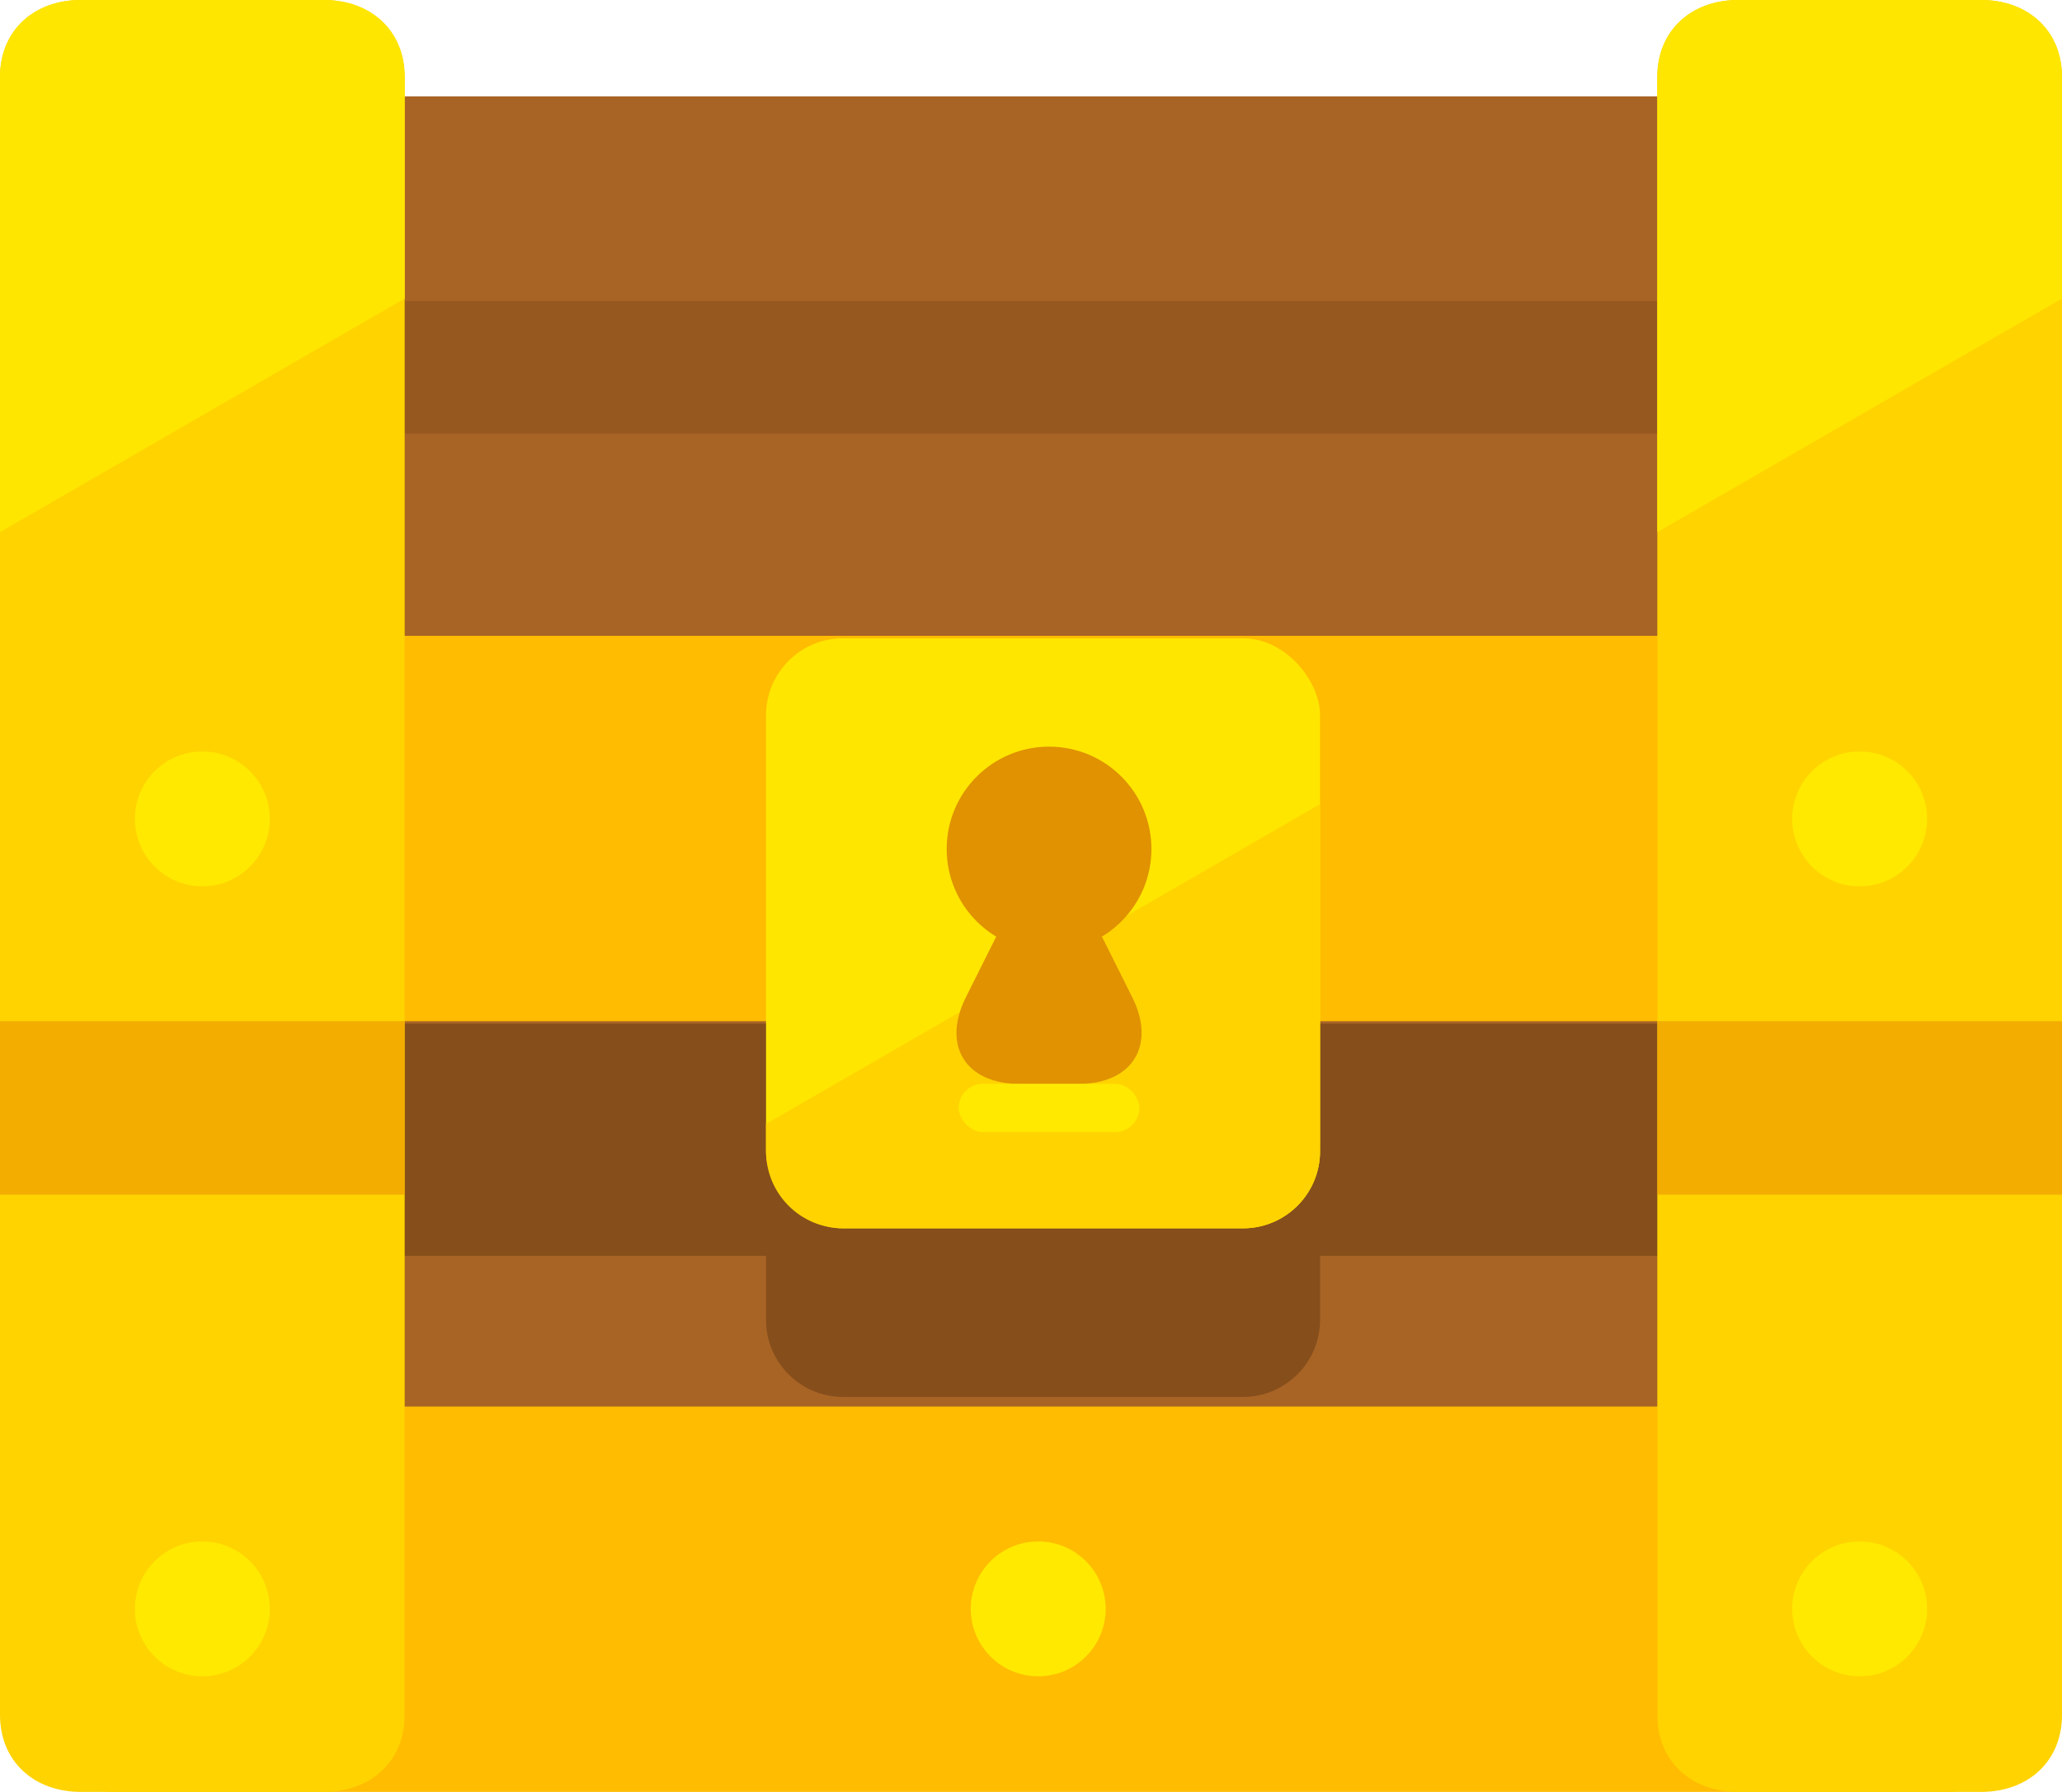 <?xml version="1.0" encoding="UTF-8"?><svg width="107px" height="93px" viewBox="0 0 107 93" version="1.1" xmlns="http://www.w3.org/2000/svg" xmlns:xlink="http://www.w3.org/1999/xlink"><title>chest_closed - gold 1</title><desc>Created with Sketch.</desc><defs><rect id="path-1" x="0" y="0" width="28.75" height="30.625" rx="4"/><path d="M16.8,0 C19.237,4.18230851e-15 21,1.585 21,4 L21,89 C21,91.419 19.237,93 16.8,93 L4.2,93 C1.763,93 0,91.415 0,89 L0,4 C1.86517468e-14,1.581 1.763,0 4.2,0" id="path-3"/><path d="M16.8,0 C19.237,4.18230851e-15 21,1.585 21,4 L21,89 C21,91.419 19.237,93 16.8,93 L4.2,93 C1.763,93 0,91.415 0,89 L0,4 C1.86517468e-14,1.581 1.763,0 4.2,0" id="path-5"/></defs><g id="~approved" stroke="none" stroke-width="1" fill="none" fill-rule="evenodd"><g id="chest_closed---gold-1"><g id="closed"><polygon id="Rectangle-59" fill="#A86425" points="11 5 97 5 97 83 11 83"/><rect id="Rectangle-67" fill="#864E1B" opacity="0.529" x="17.25" y="15.625" width="73.75" height="6.875" rx="3.438"/><polygon id="Rectangle-61" fill="#864E1B" points="16.625 53.125 90.375 53.125 90.375 65.178 16.625 65.178"/><rect id="Rectangle-56" fill="#FFBC00" x="0" y="33" width="103" height="20" rx="6"/><path d="M39.75,54.624 C39.75,52.416 41.548,50.625 43.748,50.625 L64.502,50.625 C66.71,50.625 68.5,52.415 68.5,54.624 L68.5,68.501 C68.5,70.709 66.702,72.5 64.502,72.5 L43.748,72.5 C41.54,72.5 39.75,70.71 39.75,68.501 L39.75,54.624 Z" id="Rectangle-61" fill="#864E1B"/><path d="M0,79.001 C0,75.687 2.685,73 6.001,73 L100.999,73 C104.313,73 107,75.677 107,79.001 L107,86.999 C107,90.313 104.315,93 100.999,93 L6.001,93 C2.687,93 0,90.323 0,86.999 L0,79.001 Z" id="Rectangle-56-Copy" fill="#FFBC00"/><g id="Rectangle-68"/><g id="Rectangle-68" transform="translate(39.75, 33.125)"><mask id="mask-2" fill="white"><use xlink:href="#path-1"/></mask><use id="Mask" fill="#FFE600" xlink:href="#path-1"/><path d="M28.75,8.608 L28.75,26.621 C28.75,28.832 26.952,30.625 24.752,30.625 L3.998,30.625 C1.79,30.625 0,28.835 0,26.621 L0,25.207 L28.75,8.608 Z" id="Combined-Shape" fill="#FFD300"/></g><g id="Group-35" transform="translate(49.125, 38.75)"><circle id="Oval-25" fill="#E09201" cx="5.312" cy="5.312" r="5.312"/><path d="M3.063,8.874 C4.305,6.389 6.316,6.383 7.562,8.874 L9.635,13.02 C10.872,15.494 9.634,17.5 6.876,17.5 L3.749,17.5 C0.988,17.5 -0.253,15.507 0.99,13.02 L3.063,8.874 Z" id="Triangle-4" fill="#E09201"/><rect id="Rectangle-72" fill="#FFE900" x="0.625" y="17.5" width="9.375" height="2.5" rx="1.25"/></g><g id="Group"><mask id="mask-4" fill="white"><use xlink:href="#path-3"/></mask><use id="Mask" fill="#FFD300" xlink:href="#path-3"/><path d="M21,15.494 L21,4 C21,1.585 19.237,4.18230851e-15 16.8,0 L4.2,0 C1.763,0 1.86517468e-14,1.581 0,4 L0,27.618 L21,15.494 Z" id="Combined-Shape" fill="#FFE600"/><polygon id="Rectangle-62" fill="#EC9A00" opacity="0.674" points="0 53 21 53 21 62 0 62"/><circle id="Oval-26" fill="#FFE900" cx="10.5" cy="42.5" r="3.5"/><circle id="Oval-26" fill="#FFE900" cx="10.5" cy="83.5" r="3.5"/></g><g id="Group" transform="translate(86, 0)"><mask id="mask-6" fill="white"><use xlink:href="#path-5"/></mask><use id="Mask" fill="#FFD300" xlink:href="#path-5"/><path d="M21,15.494 L21,4 C21,1.585 19.237,4.18230851e-15 16.8,0 L4.2,0 C1.763,0 1.86517468e-14,1.581 0,4 L0,27.618 L21,15.494 Z" id="Combined-Shape" fill="#FFE600"/><polygon id="Rectangle-62" fill="#EC9A00" opacity="0.674" points="0 53 21 53 21 62 0 62"/><circle id="Oval-26" fill="#FFE900" cx="10.5" cy="42.5" r="3.5"/><circle id="Oval-26" fill="#FFE900" cx="10.5" cy="83.5" r="3.5"/></g><circle id="Oval-26" fill="#FFE900" cx="53.875" cy="83.5" r="3.5"/></g></g></g></svg>